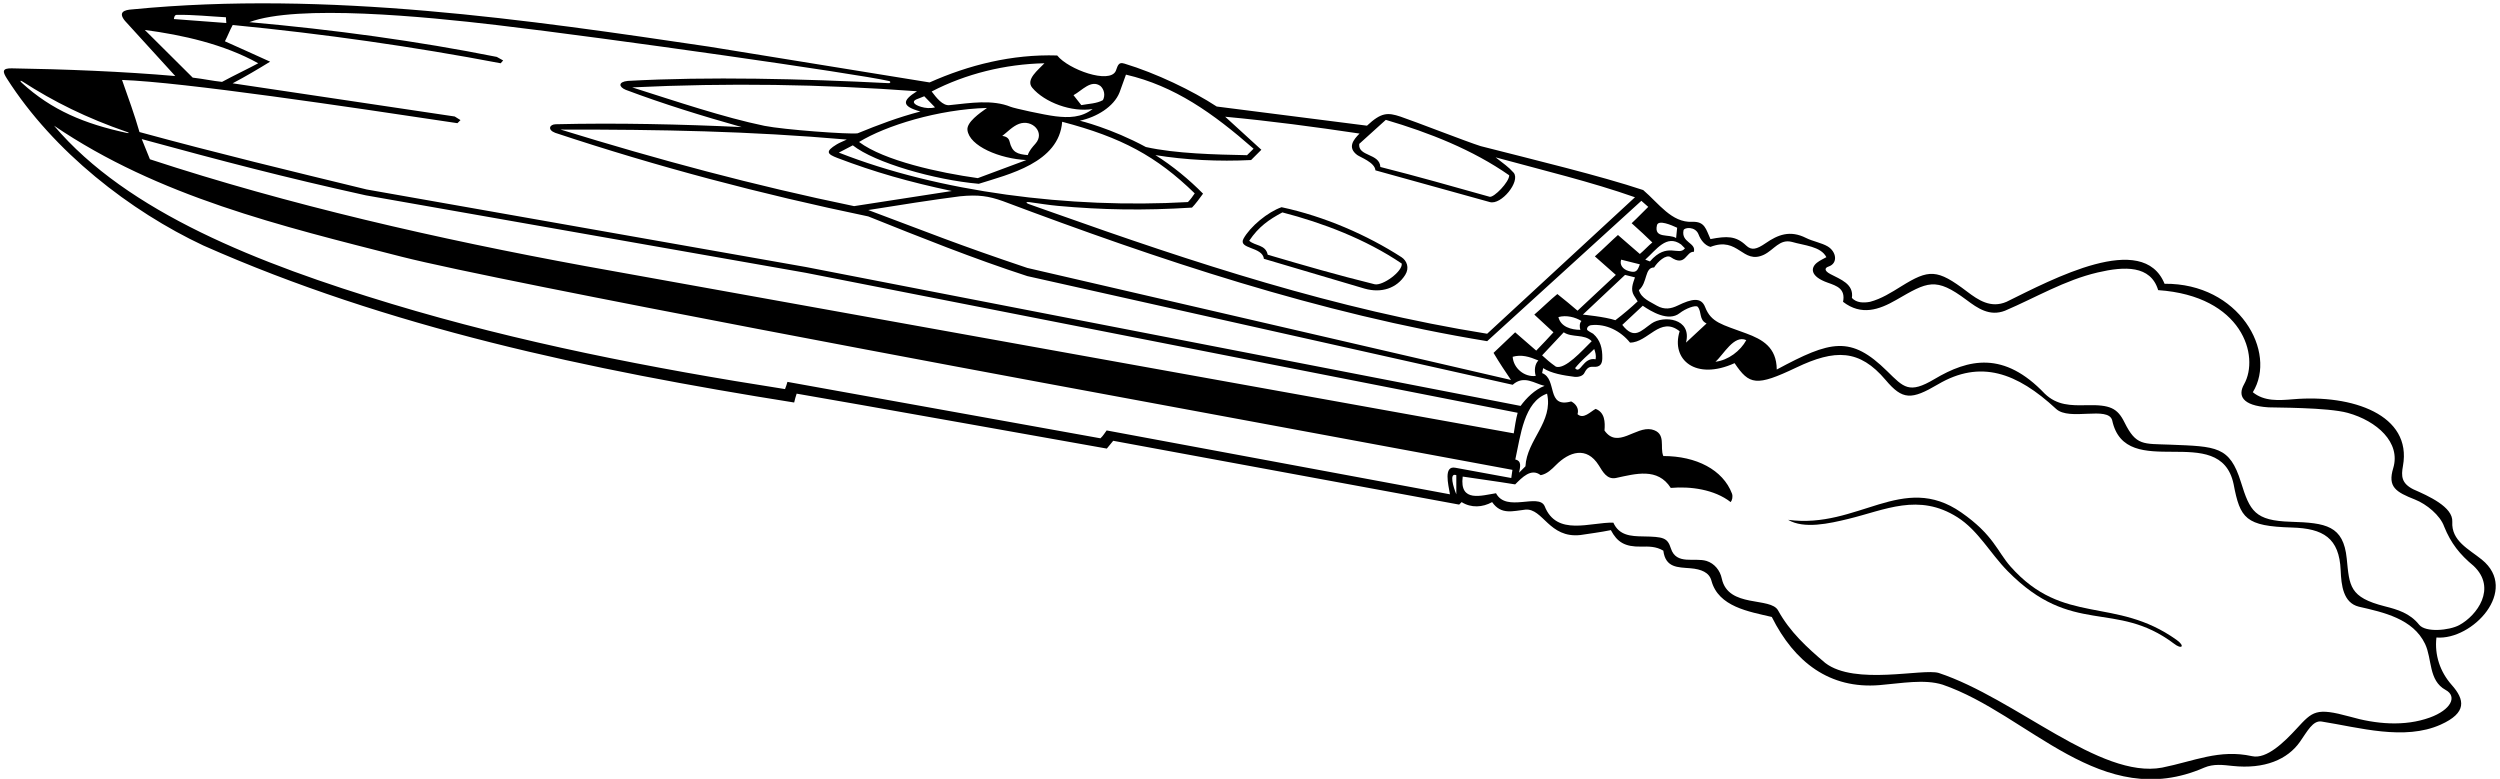 <?xml version="1.0" encoding="UTF-8"?>
<svg xmlns="http://www.w3.org/2000/svg" xmlns:xlink="http://www.w3.org/1999/xlink" width="520pt" height="162pt" viewBox="0 0 520 162" version="1.1">
<g id="surface1">
<path style=" stroke:none;fill-rule:nonzero;fill:rgb(0%,0%,0%);fill-opacity:1;" d="M 516.215 116.395 C 513.512 114.207 509.848 112.512 510.078 108.527 C 510.258 105.453 505.117 103.16 501.984 101.785 C 499.484 100.531 499.43 99.027 499.812 96.926 C 501.75 86.289 489.297 81.992 476.977 83.043 C 473.969 83.297 470.941 83.512 468.586 81.582 C 473.734 73.23 465.734 58.883 450.227 59.023 C 445.734 47.98 426.984 58.043 417.344 62.781 C 414.086 64.18 411.5 62.434 409.133 60.637 C 402.895 55.902 401.234 55.977 395.465 59.551 C 393.383 60.84 391.312 62.164 388.957 62.781 C 387.586 63.031 386.156 63.004 385.195 61.973 C 385.633 59.043 382.805 58.117 380.719 57.008 C 379.355 56.289 379.555 55.703 380.324 55.449 C 382.355 54.777 381.984 52.344 380.152 51.25 C 378.895 50.504 377.012 50.184 375.672 49.504 C 372.309 47.805 369.801 48.828 367.242 50.59 C 365.383 51.867 364.328 52.145 363.195 51.066 C 361.051 49.031 359.188 49.078 355.777 49.73 C 354.824 47.664 354.633 46.023 351.953 46.141 C 347.691 46.32 345.066 42.344 341.785 39.531 C 332.934 36.578 319.027 33.223 307.984 30.395 C 305.254 29.547 294.055 25.176 291.316 24.262 C 288.609 23.359 287.293 23.375 284.336 26.141 L 253.074 22.156 C 247.984 18.828 240.484 15.23 233.883 13.23 C 232.473 12.762 232.449 13.984 232.074 14.773 C 230.766 17.531 222.23 14.461 219.895 11.539 C 210.461 11.246 201.465 13.531 193.355 17.145 L 147.422 9.695 C 110.184 4.18 68.16 -2.027 27.465 1.957 C 25.859 2.059 24.508 2.523 25.984 4.328 L 36.457 15.816 C 25.668 14.871 13.359 14.387 2.434 14.215 C 0.426 14.184 0.508 14.887 1.43 16.332 C 11.145 31.59 27.148 43.953 42.281 51.059 C 80.695 68.09 122.5 76.938 165.188 83.723 C 165.336 83.059 165.484 82.531 165.703 81.879 C 173.184 83.129 230.219 93.305 230.219 93.305 L 231.547 91.684 L 303.504 104.957 L 304.02 104.438 C 306.012 105.691 308.371 105.543 310.363 104.438 C 312.242 107.148 314.66 106.293 317.277 106.004 C 320.949 105.676 322.195 112.012 328.734 111.285 C 330.762 110.965 332.785 110.73 335.062 110.266 C 336.371 112.75 337.965 113.762 341.336 113.695 C 342.906 113.664 344.453 113.629 345.973 114.539 C 346.434 118.133 348.996 117.984 351.574 118.195 C 353.895 118.383 355.52 119.078 355.973 120.77 C 357.426 126.223 363.777 127.207 368.535 128.328 C 373.246 137.754 380.586 143.355 390.941 142.504 C 395.555 142.121 400.254 141.219 404.07 142.41 C 422.062 148.602 437.027 169.027 458.484 159.664 C 460.434 158.832 462.406 159.105 464.336 159.312 C 471.074 160.039 475.824 157.938 478.379 154.309 C 479.93 152.102 481.074 149.801 482.887 150.078 C 490.703 151.316 500.129 154.105 507.66 150.723 C 513.168 148.254 512.676 145.531 509.953 142.465 C 507.535 139.738 506.359 136.242 506.777 132.602 C 514.273 133.203 524.074 122.758 516.215 116.395 Z M 344.645 46.855 C 344.934 45.629 347.684 46.828 348.848 47.371 L 348.629 49.512 C 347.184 48.578 343.98 49.73 344.645 46.855 Z M 349.66 50.84 L 350.469 51.648 C 349.184 53.379 346.801 50.207 343.184 54.379 L 342.215 54.008 C 344.535 51.93 346.633 48.68 349.66 50.84 Z M 342.836 43.031 C 341.738 44.086 340.734 45.18 339.383 46.43 C 340.934 47.828 342.535 49.281 343.684 50.43 C 342.934 51.031 341.887 52.172 341.086 52.828 C 339.785 51.68 337.934 50.129 336.535 48.879 C 335.234 50.031 333.535 51.73 331.734 53.328 L 336.094 57.18 L 328.129 64.625 C 326.883 63.578 325.383 62.281 323.93 61.16 C 322.535 62.281 320.609 64.184 319.137 65.438 L 323.117 69.121 C 322.086 70.23 320.883 71.578 319.535 72.93 C 318.066 71.656 316.48 70.301 315.152 69.121 L 310.656 73.398 C 311.883 75.48 313.133 77.328 314.285 79.031 L 213.684 55.73 C 199.086 50.828 193.285 48.43 180.598 43.688 C 186.484 42.73 194.488 41.488 199.684 40.828 C 203.539 40.449 205.637 40.789 208.586 41.828 C 240.949 53.996 274.309 65.215 309.328 70.965 L 341.402 41.77 C 341.934 42.23 342.391 42.66 342.836 43.031 Z M 343.543 67.27 C 341.316 68.812 339.918 70.766 337.434 67.578 L 341.695 63.594 C 343.434 64.781 347.035 66.98 349.363 65.141 C 350.586 64.18 352.684 63.379 353.125 63.816 C 354.008 64.848 353.348 66.543 354.969 67.281 L 350.691 71.262 C 351.973 66.141 345.977 65.578 343.543 67.27 Z M 335.996 66.605 C 333.836 65.879 329.234 65.438 329.234 65.438 L 338.012 57.18 L 340.074 57.695 C 339.633 58.98 339.117 60.203 339.855 61.453 L 340.633 62.68 C 339.445 63.809 337.734 65.281 335.996 66.605 Z M 323.633 76.273 C 322.234 75.281 321.785 74.828 320.758 73.914 L 325.254 69.121 C 326.984 70.281 329.531 69.418 331.078 70.965 C 328.984 73.031 325.586 76.879 323.633 76.273 Z M 331.598 72.59 C 331.836 73.281 332.035 73.93 331.891 74.727 C 329.234 74.23 328.734 77.98 327.613 76.57 C 329.035 74.828 330.27 73.914 331.598 72.59 Z M 328.719 68.605 C 326.805 68.605 324.633 67.98 324.148 65.953 C 325.785 65.48 327.684 65.98 328.941 66.766 C 328.5 67.207 328.535 68.078 328.719 68.605 Z M 338.746 56.367 C 337.586 56.031 336.828 55.113 337.199 54.008 L 341.086 54.98 C 340.586 56.379 340.285 56.828 338.746 56.367 Z M 319.43 78.191 C 317.07 78.484 314.785 76.578 314.637 74.211 C 316.48 73.695 318.086 74.18 319.984 74.98 C 319.246 75.719 319.086 77.031 319.43 78.191 Z M 213.48 33.289 L 203.383 37.051 C 195.418 35.945 183.883 33.43 178.684 29.531 C 184.219 26.133 195.184 22.73 205.297 22.453 C 203.73 23.555 201.059 25.422 201.227 27.023 C 201.586 30.387 207.973 33.027 213.48 33.289 Z M 208.469 28.277 C 209.469 27.516 210.621 26.262 211.949 25.766 C 214.707 24.738 217.43 27.559 215.383 29.871 C 214.707 30.637 214.086 31.328 213.777 32.258 C 211.645 32.066 210.527 31.738 209.984 29.418 C 209.82 28.723 209.27 28.363 208.469 28.277 Z M 203.586 38.23 C 209.734 36.281 220.293 33.867 220.93 25.328 C 233.285 28.578 240.539 32.48 248.504 40.223 C 248.086 40.828 247.676 41.441 247.086 42.031 C 222.383 43.43 195.285 39.93 174.48 31.742 L 177.383 30.23 C 181.934 33.84 194.383 37.43 203.586 38.23 Z M 174.051 30.023 C 171.586 31.512 172.047 32.043 174.207 32.867 C 181.867 35.785 189.09 37.855 197.984 39.73 L 177.648 42.875 C 156.934 38.598 136.984 33.23 116.602 26.949 C 137.383 26.93 155.895 27.27 176.133 29.031 C 175.402 29.383 174.66 29.652 174.051 30.023 Z M 288.25 24.93 C 297.273 27.582 306.324 31.156 313.918 36.465 C 313.918 37.863 310.75 41.129 309.852 40.93 C 302.199 38.781 294.766 36.664 287.117 34.73 C 286.969 31.855 282.422 32.586 282.719 29.93 Z M 282.785 27.781 C 281.508 29.055 280.215 30.672 282.285 32.23 C 282.91 32.699 285.984 33.781 286.086 35.43 L 309.883 42.031 C 312.254 42.707 316.281 37.754 314.859 35.945 C 313.754 34.691 312.785 34.078 311.086 32.73 C 320.984 35.43 330.984 37.828 340.074 41.031 L 309.328 69.418 C 277.859 64.379 248.262 54.625 218.969 44.207 C 217.535 43.699 215.672 43.043 213.992 42.449 C 213.324 42.211 213.379 41.941 214.059 42.035 C 216.082 42.324 218.312 42.664 220.047 42.824 C 229.238 43.66 237.867 43.82 247.934 43.18 C 248.633 42.48 249.586 41.18 250.234 40.281 C 247.383 37.379 243.859 34.469 240.32 32.258 C 246.535 33.281 253.535 33.629 260.227 33.289 L 262.363 31.152 L 254.836 24.281 C 264.27 25.164 273.383 26.379 282.785 27.781 Z M 232.871 19.207 L 234.199 15.523 C 244.336 17.879 252.285 23.531 260.742 30.93 L 259.383 32.281 C 252.777 32.148 244.473 31.953 238.336 30.578 C 231.133 26.68 224.613 25.105 224.613 25.105 C 228.035 24.379 231.684 22.23 232.871 19.207 Z M 228.891 17.883 C 229.703 18.617 229.922 19.871 229.406 20.828 C 228.078 21.566 226.457 21.566 224.91 21.863 L 223.289 19.797 C 225.059 18.84 226.934 16.48 228.891 17.883 Z M 217.242 13.16 C 215.969 14.531 213.27 16.543 214.711 18.258 C 217.277 21.316 222.961 23.402 227.27 22.676 C 224.938 24.484 222.289 24.516 219.574 24.191 C 217.191 23.906 210.996 22.535 210.219 22.219 C 206.375 20.648 201.789 21.434 197.559 21.863 C 196.082 22.086 194.742 20.281 193.785 19.031 C 200.863 15.344 209.086 13.328 217.242 13.16 Z M 194.484 22.328 C 193.492 22.602 192.449 22.48 191.605 22.23 C 190.035 21.77 189.617 21.094 190.629 20.66 C 191.148 20.438 191.816 20.223 192.246 20.02 Z M 191.438 23.191 C 186.734 24.43 182.785 25.93 178.383 27.73 C 176.605 27.973 163.023 26.984 158.996 26.172 C 150.586 24.43 140.785 21.129 131.496 18.176 C 151.551 17.219 170.68 17.504 190.734 18.98 C 187.586 20.93 187.512 22.105 191.438 23.191 Z M 36.738 3.09 C 40.402 3.047 43.441 3.398 46.988 3.59 L 47.074 4.785 L 36.176 3.965 C 36.176 3.965 36.211 3.098 36.738 3.09 Z M 30.117 6.23 C 37.934 7.266 46.559 9.18 53.711 13.16 C 51.805 14.199 48.781 15.629 46.184 17.031 C 44.184 16.828 42.484 16.43 40.082 16.145 Z M 95.148 25.621 L 95.781 24.98 L 94.582 24.23 L 48.383 17.328 C 51.133 15.879 53.582 14.43 56.184 12.828 C 53.309 11.504 49.73 9.918 46.781 8.59 C 47.371 7.484 47.781 6.328 48.402 5.199 C 67.352 7.043 85.93 9.695 104.141 13.16 L 104.656 12.574 L 103.332 11.836 C 86.781 8.531 69.344 6.156 51.867 4.609 C 61.836 0.852 88.43 3.453 103.387 5.219 C 126.723 7.973 178.27 15.332 184.863 16.84 C 185.316 16.91 185.266 17.32 184.836 17.297 C 166.836 16.383 147.434 15.895 130.586 16.828 C 128.535 17.031 128.684 18.078 130.168 18.691 C 137.984 21.629 146.086 24.129 154.277 26.434 C 141.891 25.844 128.086 25.531 115.57 25.844 C 114.285 25.883 113.832 26.996 115.484 27.629 C 136.789 34.707 158.258 40.367 180.598 45.016 C 191.438 49.363 202.551 53.816 213.684 57.43 L 314.637 80.035 C 316.984 77.93 319.211 79.812 321.273 80.258 C 319.234 81.031 317.465 82.809 316.285 84.43 L 167.68 55.547 L 76.273 39.41 C 60.492 35.574 45.383 31.93 29.012 27.465 C 27.98 23.855 26.684 20.328 25.383 16.629 C 38.082 17.078 72.582 22.23 95.148 25.621 Z M 315.184 95.578 C 316.285 90.578 316.984 83.578 321.789 81.879 C 323.117 87.777 317.59 91.465 317.293 96.992 L 315.965 98.32 C 316.184 97.18 316.586 95.879 315.184 95.578 Z M 314.859 90.137 L 121.688 55.336 C 91.164 49.73 60.16 42.641 31.184 33.129 C 30.582 31.629 30.133 30.578 29.484 28.93 C 46.383 33.531 59.051 36.871 76.082 40.629 L 167.582 56.742 L 315.672 85.859 C 315.285 87.23 315.086 88.828 314.859 90.137 Z M 4.68 16.957 C 11.227 21.18 17.98 24.531 26.422 27.453 C 26.938 27.633 26.887 27.762 26.352 27.645 C 17.629 25.762 10.789 22.961 4.508 17.207 C 4.098 16.828 4.211 16.656 4.68 16.957 Z M 302.914 102.816 C 302.336 101.43 301.336 98.23 302.914 98.836 Z M 302.695 97.289 C 300.234 96.828 301.234 100.73 301.59 102.816 C 301.59 102.816 239.961 91.336 230.184 89.531 C 229.785 90.031 229.484 90.629 228.891 91.168 L 163.785 79.43 C 163.684 79.828 163.484 80.43 163.285 80.93 C 135.438 76.586 107.898 71.195 81.488 63.215 C 53.844 54.859 26.496 44.176 11.242 26.141 C 32.988 40.914 58.426 46.992 83.562 53.406 C 104.445 58.734 216.43 79.52 216.43 79.52 L 314.586 97.73 L 314.344 99.426 Z M 508.695 143.512 C 511.188 144.867 509.789 147.664 505.406 149.25 C 500.137 151.156 494.199 150.629 488.711 149.043 C 481.738 147.148 481.055 147.91 477.703 151.551 C 475.141 154.336 471.465 157.957 468.434 157.285 C 461.613 155.773 456.402 158.324 449.711 159.664 C 436.785 162.078 419.258 145.285 403.262 139.977 C 399.984 138.98 385.859 142.633 379.668 137.91 C 375.832 134.668 372.293 131.422 369.859 127 C 368.336 124.082 359.465 126.559 358.137 120.363 C 357.785 118.629 356.59 117.195 354.969 116.68 C 352.473 115.906 348.676 117.586 347.547 114.078 C 346.828 111.84 346.031 111.645 341.734 111.574 C 339.246 111.535 336.781 111.402 335.578 108.715 C 330.859 108.566 323.781 111.664 321.273 105.25 C 319.984 102.531 313.312 106.652 311.172 102.594 C 308.223 103.039 303.535 104.629 304.242 99.129 C 307.055 99.566 311.012 100.078 315.152 100.754 C 316.586 99.332 318.473 97.289 320.465 98.836 C 321.801 98.574 322.734 97.633 323.66 96.707 C 326.363 93.992 330.004 92.73 332.547 96.789 C 333.371 98.109 334.234 99.781 336.094 99.426 C 340.223 98.539 344.793 97.215 347.52 101.488 C 351.574 101.121 356.59 101.785 359.98 104.438 C 360.285 104.082 360.48 103.281 360.246 102.656 C 358.371 97.723 352.828 94.855 345.973 94.855 C 345.16 93.012 346.711 90.062 343.539 89.324 C 340.184 88.629 336.461 93.453 333.734 89.547 C 333.883 87.777 333.809 85.785 331.891 85.047 C 330.785 85.637 329.383 87.262 328.129 86.156 C 328.5 84.902 327.688 83.941 326.805 83.5 C 321.535 84.98 324.004 78.855 320.758 77.602 L 320.98 76.57 C 322.676 77.676 325.199 78.086 327.484 78.379 C 328.234 78.465 329.27 78.25 329.586 77.508 C 330.137 76.441 330.637 76.246 331.387 76.301 C 332.922 76.418 333.254 75.598 333.277 74.531 C 333.328 72.516 332.895 70.75 331.375 69.418 C 331.148 69.289 330.184 68.789 330.125 68.582 C 330.004 68.156 330.414 67.695 330.98 67.633 C 334.062 67.289 337.102 68.848 339.043 71.262 C 342.801 71.262 345.309 65.656 349.363 68.902 C 347.52 74.852 352.73 79.203 360.793 75.535 C 363.852 80.066 365.277 80.434 373.641 76.445 C 381.664 72.621 386.766 72.59 392.215 79.043 C 395.742 83.223 397.555 83.207 403.094 79.945 C 411.922 74.75 419.512 77.492 427.664 85.047 C 430.434 87.629 438.52 84.379 439.336 87.43 C 442.137 100.48 461.75 87.406 464.586 100.68 C 465.953 107.863 467.066 109.441 476.738 109.727 C 483.215 109.918 486.578 111.883 486.859 118.629 C 486.988 121.746 487.387 125.379 490.629 126.188 C 495.789 127.367 501.91 128.695 504.414 133.93 C 505.91 137.055 505.09 141.555 508.695 143.512 Z M 356.812 75.242 C 358.508 73.77 360.645 69.566 363.227 70.746 C 362.047 72.957 359.465 74.949 356.812 75.242 Z M 503.176 129.938 C 501.266 127.535 498.656 126.777 496.039 126.113 C 488.645 124.238 488.695 121.898 488.121 116.176 C 487.434 109.309 483.793 108.75 476.484 108.527 C 468.996 108.301 467.98 106.297 466.113 100.285 C 463.777 92.781 461.02 92.871 451.336 92.488 C 445.797 92.27 444.32 92.758 441.902 87.871 C 440.422 84.871 438.887 84.16 433.984 84.281 C 430.738 84.359 427.836 84.328 425.305 81.879 C 416.805 72.953 409.465 74.633 402.352 78.859 C 397.09 81.984 395.988 80.602 392.547 77.219 C 384.938 69.727 380.785 70.828 369.566 76.863 C 369.527 72.211 366.574 70.598 363.215 69.352 C 358.121 67.461 355.93 67.109 354.664 63.867 C 353.836 61.734 351.867 62.145 348.992 63.543 C 347.57 64.23 346.234 64.48 344.645 63.594 C 343.32 62.781 341.402 62.117 340.887 60.348 C 342.73 58.801 342.035 55.629 344.055 55.629 C 344.793 54.449 346.535 52.828 347.52 53.492 C 350.633 55.629 350.684 52.23 352.312 52.387 C 352.883 50.48 349.633 50.48 350.176 47.891 C 350.344 47.266 352.652 47.039 353.305 48.773 C 353.723 49.883 354.59 51.043 355.777 51.355 C 361.633 49.078 362.414 55.113 366.91 52.977 C 369.035 51.93 370.156 49.656 372.734 50.32 C 375.242 51.059 378.734 51.23 379.887 53.492 C 379.289 53.824 378.527 54.172 377.945 54.629 C 376.59 55.688 376.449 57.484 380.176 58.801 C 382.047 59.461 383.898 60.062 383.355 62.781 C 387.168 65.719 390.855 64.434 394.395 62.395 C 400.938 58.625 402.543 57.539 409.055 62.402 C 411.332 64.102 413.836 65.879 417.047 64.625 C 423.438 61.895 429.461 58.273 436.32 56.672 C 441.887 55.367 447.336 55.145 448.898 60.348 C 466.449 61.555 470.062 74.094 466.758 79.945 C 465.461 82.238 466.289 84.367 471.824 84.727 C 472.934 84.801 484.141 84.711 488.348 85.883 C 494.379 87.559 499.414 92.023 497.789 97.383 C 496.602 101.297 498.324 102.332 502.355 103.922 C 504.707 104.852 507.57 107.184 508.387 109.531 C 509.785 112.996 511.637 115.332 514.516 117.711 C 519.41 122.344 515.203 128.043 511.527 130.02 C 509.426 131.152 504.5 131.598 503.176 129.938 "/>
<path style=" stroke:none;fill-rule:nonzero;fill:rgb(0%,0%,0%);fill-opacity:1;" d="M 258.652 49.641 C 257.441 51.844 262.625 51.273 262.883 53.828 L 283.836 60.031 C 287.336 61.031 290.543 59.957 292.285 57.18 C 293.211 55.703 292.617 54.207 291.508 53.492 C 284.375 48.891 275.523 45.016 266.566 43.098 C 263.734 44.078 260.055 47.094 258.652 49.641 Z M 266.734 44.18 C 275.035 46.328 284.039 49.73 291.562 54.82 C 291.781 56.441 287.633 59.48 285.934 59.129 C 277.883 57.129 271.719 55.34 263.684 52.98 C 263.242 50.844 261.086 51.188 259.836 50.078 C 261.809 47.137 263.934 45.68 266.734 44.18 "/>
<path style=" stroke:none;fill-rule:nonzero;fill:rgb(0%,0%,0%);fill-opacity:1;" d="M 452.727 133.094 C 439.895 123.941 429.223 130.293 418.184 117.832 C 415.434 114.723 414.652 111.25 407.934 106.582 C 395.738 98.098 386.445 110.09 371.926 108.125 C 375.238 110.09 380.527 108.883 384.406 107.945 C 392.125 106.074 399.062 102.48 407.133 107.582 C 411.445 110.305 413.957 115.094 417.586 118.781 C 431.109 132.531 439.934 124.668 452.16 133.859 C 453.816 135.156 454.578 134.418 452.727 133.094 "/>
</g>
</svg>
